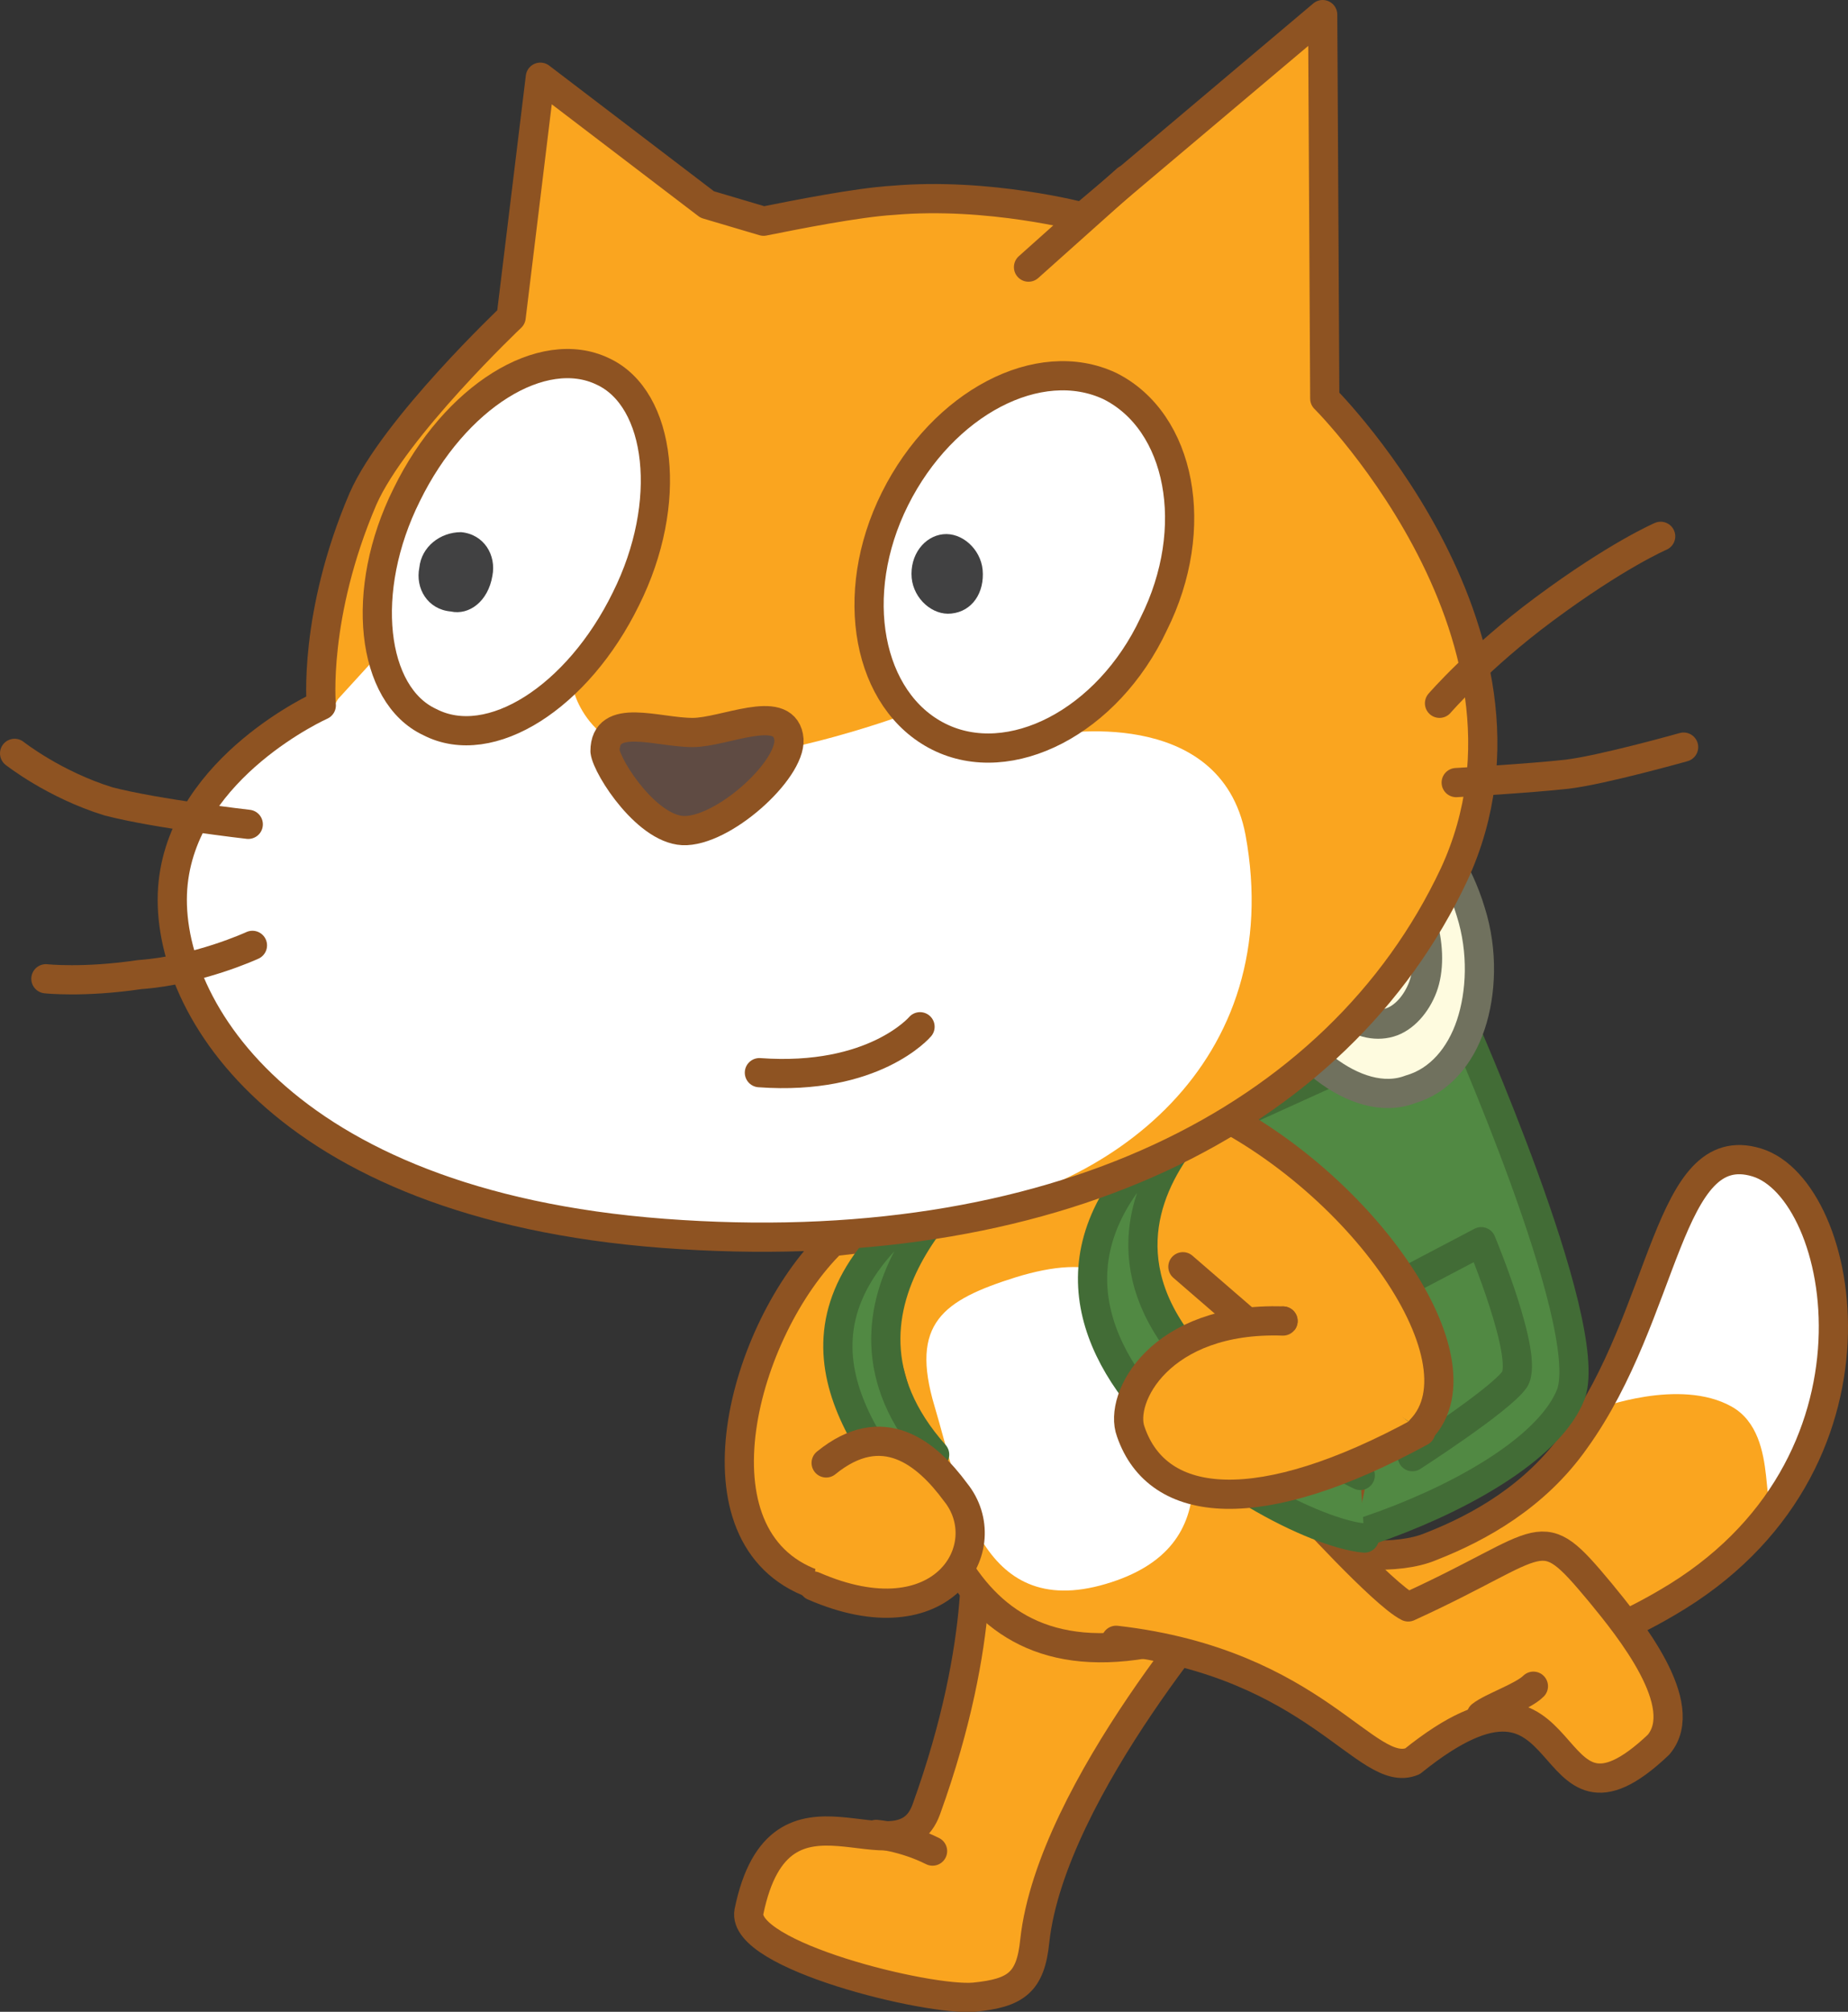 <svg version="1.1" xmlns="http://www.w3.org/2000/svg" xmlns:xlink="http://www.w3.org/1999/xlink" width="88.58" height="96.4" viewBox="0,0,88.58,96.4"><rect x="0" y="0" width="88.58" height="96.4" fill="#333333" stroke="none"/><g transform="translate(-205.087,-136.5)"><g data-paper-data="{&quot;isPaintingLayer&quot;:true}" fill="none" fill-rule="nonzero" stroke="none" stroke-width="none" stroke-linecap="none" stroke-linejoin="none" stroke-miterlimit="10" stroke-dasharray="" stroke-dashoffset="0" font-family="none" font-weight="none" font-size="none" text-anchor="none" style="mix-blend-mode: normal"><g data-paper-data="{&quot;index&quot;:null}" id="Layer_3_20_"><path d="M273.687,210.6c2.3,-0.9 5,-2.4 6.9,-5.1c4.4,-6.1 4.4,-14.6 8.7,-13.3c4.3,1.3 6.9,14.6 -4.3,21.1c-3.9,2.3 -7.7,3.1 -10.7,3.6c-0.8,0.2 -7.8,0.9 -10.8,-2.1c-3,-3 -1.6,-4.1 -0.9,-4.8c0.7,-0.6 7.8,2 11.1,0.6z" id="ID0.8535828334279358_19_" fill="#faa51f" stroke="none" stroke-width="1" stroke-linecap="butt" stroke-linejoin="miter"/><path d="M289.087,192.1c2.1,0.3 4.3,4.8 4.1,8.5c-0.3,3.7 -1.8,6.3 -2.7,7.8c-1.3,1.4 0.1,-3.1 -2.4,-4.5c-2.5,-1.4 -6.4,0.1 -6.4,0.1c0,0 2.2,-4.9 3.4,-7.7c0.9,-2.5 1.8,-4.3 4,-4.2z" id="ID0.914295740891248_19_" fill="#ffffff" stroke="none" stroke-width="1" stroke-linecap="butt" stroke-linejoin="miter"/><path d="M273.687,210.6c2.3,-0.9 5,-2.4 6.9,-5.1c4.4,-6.1 4.4,-14.6 8.7,-13.3c4.3,1.3 6.9,14.6 -4.3,21.1c-3.9,2.3 -7.7,3.1 -10.7,3.6c-0.8,0.2 -7.8,0.9 -10.8,-2.1c-3,-3 -1.6,-4.1 -0.9,-4.8c0.7,-0.6 7.8,2 11.1,0.6z" id="ID0.40227043256163597_19_" fill="none" stroke="#8e5322" stroke-width="1.4" stroke-linecap="round" stroke-linejoin="round"/></g><g data-paper-data="{&quot;index&quot;:null}" stroke-width="1.4" stroke-linecap="round" stroke-linejoin="round"><path d="M274.987,185.1c0,0 6.6,14.8 5.4,18.2c-1.9,4.9 -15.7,9.3 -18.5,7.5c-4.8,-3.1 -3.2,-2.3 -3.2,-2.3l-5.1,-13.7z" id="ID0.26344340899959207_19_" fill="#518943" stroke="#426c36"/><path d="M272.687,175.6c1.2,1 2.3,2.6 2.9,4.6c0.6,1.9 0.5,3.9 0,5.4c-0.5,1.5 -1.5,2.7 -2.9,3.1c-1.3,0.5 -2.8,0 -4.1,-1c-1.2,-1 -2.3,-2.6 -2.9,-4.6c-0.6,-2 -0.5,-3.9 0,-5.5c0.5,-1.5 1.5,-2.7 2.9,-3.1c1.4,-0.4 2.9,0 4.1,1.1z" id="ID0.2414738917723298_19_" fill="#fefbdf" stroke="#70715e"/><path d="M271.687,178.3c0.7,0.5 1.3,1.4 1.6,2.5c0.3,1.1 0.3,2.2 0,3c-0.3,0.8 -0.9,1.5 -1.6,1.7c-0.7,0.2 -1.5,0 -2.2,-0.6c-0.7,-0.5 -1.3,-1.4 -1.6,-2.5c-0.3,-1.1 -0.3,-2.1 0,-3c0.3,-0.8 0.9,-1.5 1.6,-1.7c0.8,-0.2 1.6,0 2.2,0.6z" id="ID0.6192030962556601_19_" fill="#fefbdf" stroke="#70715e"/><path d="M272.787,206.3l-2.6,-7.2l5.9,-3.1c0,0 2.3,5.5 1.6,6.6c-0.7,1 -4.9,3.7 -4.9,3.7z" id="ID0.15330331353470683_19_" fill="#518943" stroke="#426c36"/></g><g data-paper-data="{&quot;index&quot;:null}" id="ID0.16171270422637463_20_" fill="#faa51f" stroke="#8e5322" stroke-width="1.4" stroke-linecap="round" stroke-linejoin="round"><path d="M264.187,212.4c0,0 -8.7,9.8 -9.5,17.1c-0.2,2 -0.9,2.5 -2.9,2.7c-2.2,0.2 -11.2,-2 -10.8,-4.1c1.5,-7.3 7.2,-1.3 8.5,-4.9c3,-8.3 2.3,-13.4 2.3,-13.4" id="ID0.007584026083350182_20_"/><path d="M247.087,224.4c0,0 1.3,0.1 2.7,0.8" id="ID0.31672530295327306_20_"/></g><path d="M259.687,207.5" data-paper-data="{&quot;index&quot;:null}" id="ID0.39854341372847557_19_" fill="#faa51f" stroke="#8e5322" stroke-width="1.4" stroke-linecap="round" stroke-linejoin="round"/><path d="M255.087,191.6c6.5,-1.9 10.9,-1.3 12.8,5.1c1.9,6.4 5.5,14.8 -5.9,18.1c-11.4,3.3 -12.5,-6.6 -14.4,-13c-1.9,-6.4 1.2,-8.3 7.5,-10.2z" data-paper-data="{&quot;index&quot;:null}" id="ID0.46792364912107587_19_" fill="#faa51f" stroke="#8e5322" stroke-width="1.4" stroke-linecap="round" stroke-linejoin="round"/><path d="M253.787,197.7c3.6,-1.1 6,-0.5 7.2,3.5c1.2,4.1 3.2,9.4 -2.9,11.2c-6.1,1.8 -7,-4.5 -8.2,-8.5c-1.2,-4 0.4,-5.1 3.9,-6.2z" data-paper-data="{&quot;index&quot;:null}" id="ID0.38032895559445024_19_" fill="#ffffff" stroke="none" stroke-width="1" stroke-linecap="butt" stroke-linejoin="miter"/><g data-paper-data="{&quot;index&quot;:null}" id="ID0.15723733883351088_22_" fill="#faa51f" stroke="#8e5322" stroke-width="1.4" stroke-linecap="round" stroke-linejoin="round"><path d="M267.487,208.6c0,0 3.9,4.3 5.1,4.9c6.8,-3.1 6.2,-4.3 9.2,-0.7c1.4,1.7 4.4,5.4 2.8,7.3c-5.9,5.6 -3.6,-5.8 -11.8,0.8c-2.2,0.9 -4.6,-4.7 -14.2,-5.8" id="ID0.527006761636585_22_"/><path d="M278.587,217.3c-0.5,0.5 -2,1 -2.5,1.4" id="ID0.8937406223267317_30_"/></g><g data-paper-data="{&quot;index&quot;:null}" id="ID0.7407716196030378_19_" stroke="#8e5322" stroke-width="1.4" stroke-linecap="round" stroke-linejoin="round"><path d="M254.687,192.7l7.2,-3.6c8,3.3 14.6,12.5 11.3,15.9" id="ID0.15909873321652412_19_" fill="#faa51f"/><path d="M265.487,200.4" id="ID0.8024068027734756_19_" fill="#faa51f"/><path d="M261.987,199.6" id="ID0.06734407460317016_19_" fill="none"/><path d="M261.787,197.2l3.7,3.2" id="ID0.8143284288235009_19_" fill="#faa51f"/><path d="M265.487,200.4l1.1,-0.6" id="ID0.6682511982508004_19_" fill="none"/></g><g data-paper-data="{&quot;index&quot;:null}" id="ID0.32291418174281716_19_" stroke="#8e5322" stroke-width="1.4" stroke-linecap="round" stroke-linejoin="round"><path d="M244.087,212.4c-6.1,-2.2 -3.4,-12.2 0.9,-16.4l4.2,-0.5" id="ID0.30105241015553474_19_" fill="#faa51f"/><path d="M247.587,205.7" id="ID0.3822403196245432_19_" fill="#faa51f"/><path d="M249.687,203.5" id="ID0.5879319808445871_19_" fill="none"/><path d="M247.587,201.8v3.9" id="ID0.7841392233967781_19_" fill="#faa51f"/><path d="M246.487,205.7h1.1" id="ID0.4326359131373465_19_" fill="none"/></g><path d="M270.487,210.2c-4.6,-0.4 -22.6,-11.3 -6.4,-21.4c0,0 -12.8,9.2 6.2,18.4" data-paper-data="{&quot;index&quot;:null}" id="ID0.48627097019925714_19_" fill="#518943" stroke="#426c36" stroke-width="1.4" stroke-linecap="round" stroke-linejoin="round"/><path d="M248.387,208c-3.5,-4.5 -6.2,-10 4.1,-15.8c0,0 -9.1,6.7 -2.6,14" data-paper-data="{&quot;index&quot;:null}" id="ID0.07006075512617826_19_" fill="#518943" stroke="#426c36" stroke-width="1.4" stroke-linecap="round" stroke-linejoin="round"/><path d="M273.187,205.1c-7.7,4.2 -12.6,3.8 -13.9,0c-0.6,-1.6 1.4,-5.5 7.3,-5.3" data-paper-data="{&quot;index&quot;:null}" id="ID0.1790580078959465_19_" fill="#faa51f" stroke="#8e5322" stroke-width="1.4" stroke-linecap="round" stroke-linejoin="round"/><path d="M244.687,206.6c2.7,-2.2 4.8,-0.5 6.2,1.4c2.1,2.6 -0.6,7.2 -6.8,4.5" data-paper-data="{&quot;index&quot;:null}" id="ID0.7947451807558537_19_" fill="#faa51f" stroke="#8e5322" stroke-width="1.4" stroke-linecap="round" stroke-linejoin="round"/><g data-paper-data="{&quot;index&quot;:null}"><g id="Layer_2_39_"><path d="M241.687,147.1c1.5,-0.3 4.5,-0.9 6.2,-1c4.6,-0.4 9.1,0.8 9.1,0.8l11.5,-9.7l0.1,18.4c-0.7,-0.7 11.6,11.1 6.2,22.8c-5.6,11.9 -19.4,18.6 -37.9,17.2c-18.5,-1.4 -24.1,-11.2 -23.5,-16.8c0.6,-5.6 7.1,-8.5 7.1,-8.5c0,0 -0.4,-4.3 2,-9.9c1.5,-3.4 7.1,-8.7 7.1,-8.7l1.4,-11.5l8,6.1z" id="ID0.2591130444779992_19_" fill="#faa51f" stroke="none" stroke-width="1" stroke-linecap="butt" stroke-linejoin="miter"/><path d="M221.287,170l2.1,-2.3l9.1,1.5c0,0 0.4,3.3 4.7,3.7c4.3,0.4 11.1,-2.1 11.1,-2.1l7.3,0.9c0,0 8,-1.5 9.2,4.8c2,10.9 -6.5,17.3 -15,18.3c-5.5,0.7 -9,0.4 -13,0.2c-17.4,-1 -23.6,-10.7 -22.8,-16.3c0.5,-5.6 6.9,-8 6.9,-8z" id="ID0.3588979784399271_19_" fill="#ffffff" stroke="none" stroke-width="1" stroke-linecap="butt" stroke-linejoin="miter"/><path d="M216.987,176c0,0 -4.4,-0.5 -6.7,-1.1c-2.6,-0.8 -4.5,-2.3 -4.5,-2.3" id="ID0.2727069961838424_19_" fill="none" stroke="#8e5322" stroke-width="1.4" stroke-linecap="round" stroke-linejoin="round"/><path d="M217.187,181.8c0,0 -2.6,1.2 -5.4,1.4c-2.7,0.4 -4.5,0.2 -4.5,0.2" id="ID0.5861211125738919_19_" fill="none" stroke="#8e5322" stroke-width="1.4" stroke-linecap="round" stroke-linejoin="round"/><path d="M254.387,149.3l4.7,-4.2" id="ID0.4793355236761272_19_" fill="none" stroke="#8e5322" stroke-width="1.4" stroke-linecap="round" stroke-linejoin="round"/><path d="M241.687,147.1c1.5,-0.3 4.5,-0.9 6.2,-1c4.6,-0.4 9.1,0.8 9.1,0.8l11.5,-9.7l0.1,18.4c-0.7,-0.7 11.6,11.1 6.2,22.8c-5.6,11.9 -19.4,18.6 -37.9,17.2c-18.5,-1.4 -24.1,-11.2 -23.5,-16.8c0.6,-5.6 7.1,-8.5 7.1,-8.5c0,0 -0.4,-4.3 2,-9.9c1.5,-3.4 7.1,-8.7 7.1,-8.7l1.4,-11.5l8,6.1z" id="ID0.48413723474368453_19_" fill="none" stroke="#8e5322" stroke-width="1.4" stroke-linecap="round" stroke-linejoin="round"/><path d="M285.787,172.3c0,0 -3.9,1.1 -5.6,1.3c-1.8,0.2 -5.3,0.4 -5.3,0.4" id="ID0.9024141579866409_19_" fill="none" stroke="#8e5322" stroke-width="1.4" stroke-linecap="round" stroke-linejoin="round"/><path d="M274.087,170.2c0,0 1.9,-2.2 5,-4.5c3.5,-2.6 5.6,-3.5 5.6,-3.5" id="ID0.16030752705410123_19_" fill="none" stroke="#8e5322" stroke-width="1.4" stroke-linecap="round" stroke-linejoin="round"/></g><g id="Layer_5_20_"><path d="M233.987,154.3c2.8,1.3 3.4,6.3 1.1,10.9c-2.3,4.7 -6.5,7.4 -9.4,5.9c-2.8,-1.3 -3.4,-6.3 -1.1,-10.9c2.3,-4.7 6.5,-7.3 9.4,-5.9z" id="ID0.40023312577977777_19_" fill="#ffffff" stroke="#8e5322" stroke-width="1.4" stroke-linecap="round" stroke-linejoin="round"/><path d="M225.187,163.7c0.1,-1 1,-1.7 2,-1.7c1.1,0.1 1.7,1.1 1.5,2.1c-0.2,1.2 -1.1,1.9 -2,1.7c-1.1,-0.1 -1.7,-1.1 -1.5,-2.1" id="ID0.43813491938635707_19_" fill="#414142" stroke="none" stroke-width="1" stroke-linecap="butt" stroke-linejoin="miter"/></g><g id="Layer_7_20_"><path d="M258.287,155c3.4,1.7 4.4,6.8 2.1,11.4c-2.2,4.7 -6.9,7.1 -10.3,5.4c-3.4,-1.7 -4.4,-6.8 -2.1,-11.4c2.3,-4.6 6.9,-7 10.3,-5.4z" id="ID0.4253597157076001_19_" fill="#ffffff" stroke="#8e5322" stroke-width="1.4" stroke-linecap="round" stroke-linejoin="round"/><path d="M248.787,164.2c-0.1,-1.1 0.6,-2 1.5,-2.1c0.9,-0.1 1.8,0.7 1.9,1.7c0.1,1.1 -0.5,2 -1.5,2.1c-0.9,0.1 -1.8,-0.7 -1.9,-1.7" id="ID0.814307457767427_19_" fill="#414142" stroke="none" stroke-width="1" stroke-linecap="butt" stroke-linejoin="miter"/></g><path d="M242.887,171.8c0.3,1.4 -2.9,4.4 -4.9,4.5c-1.8,0.1 -3.8,-3 -3.9,-3.8c0,-1.9 2.5,-0.9 4.2,-0.9c1.5,0 4.3,-1.4 4.6,0.2z" id="ID0.5240494590252638_19_" fill="#5f4b43" stroke="#8e5322" stroke-width="1.4" stroke-linecap="round" stroke-linejoin="round"/><path d="M249.187,185.7c0,0 -2.2,2.6 -7.7,2.2" id="ID0.046259244438260794_19_" fill="#ffffff" stroke="#8e5322" stroke-width="1.4" stroke-linecap="round" stroke-linejoin="round"/></g></g></g></svg>